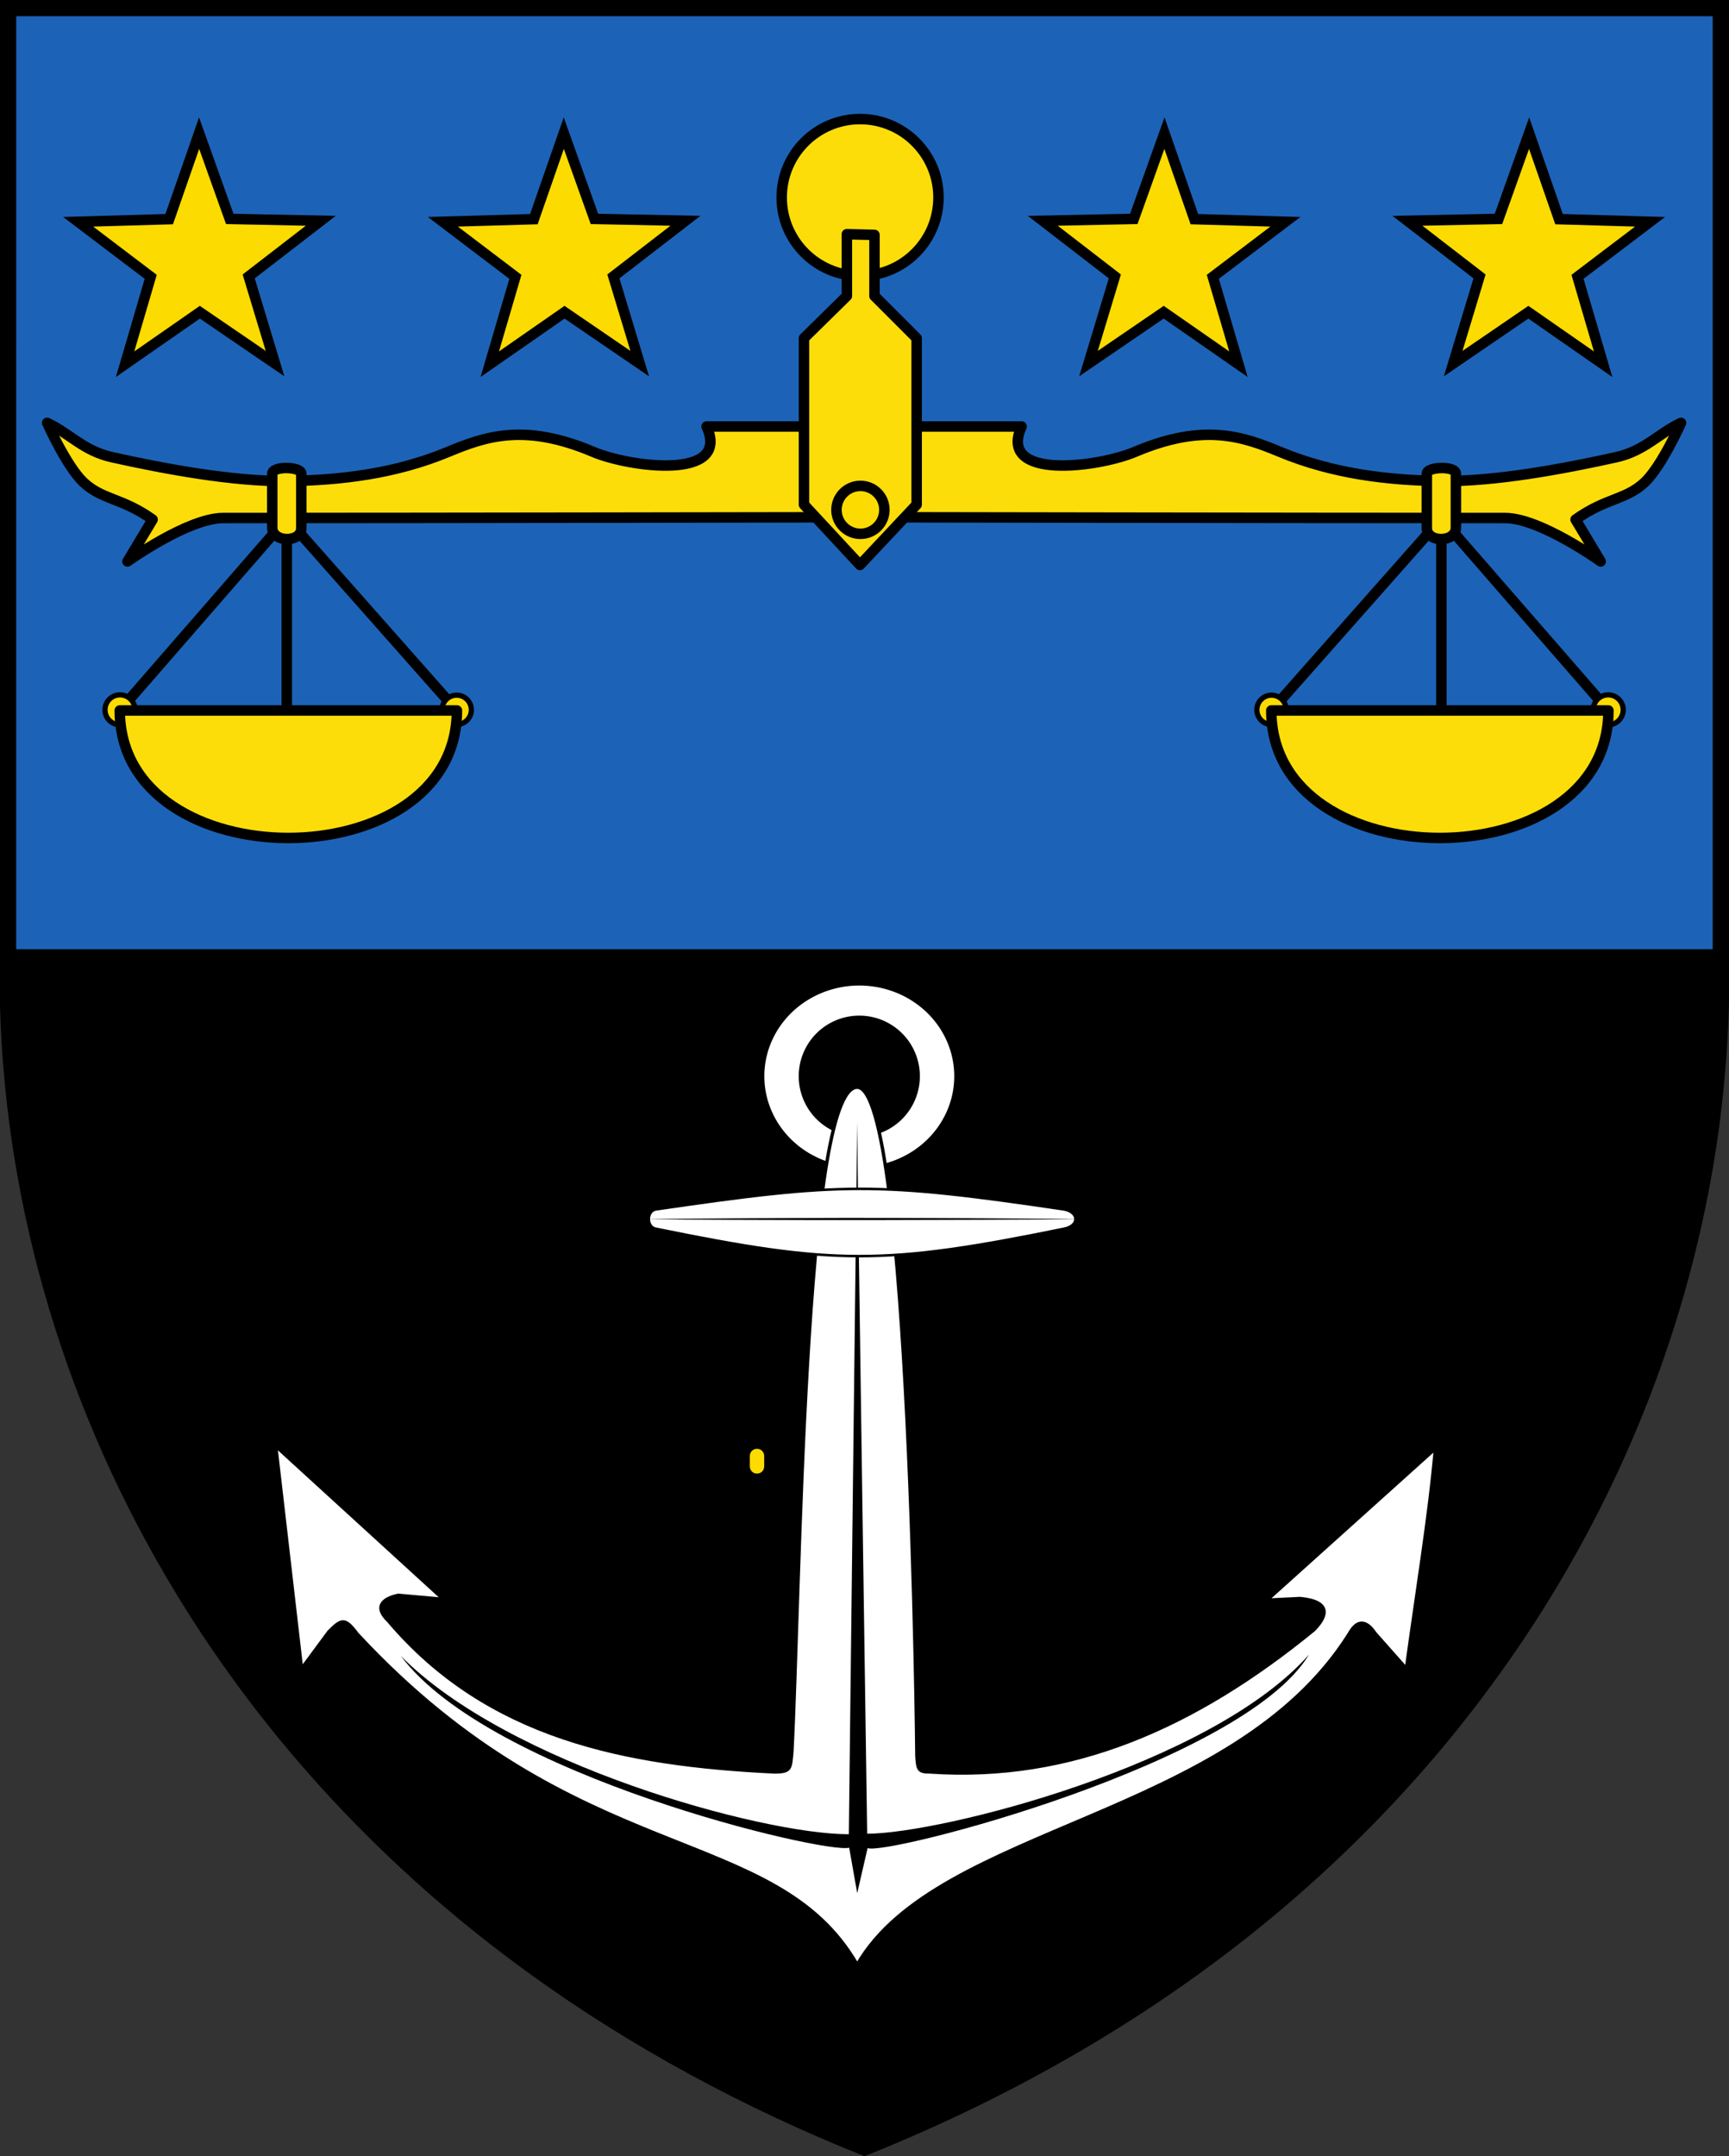 <?xml version="1.0" encoding="UTF-8"?>
<svg width="1221.3" height="1522.9" version="1.0" xml:space="preserve" xmlns="http://www.w3.org/2000/svg"><rect width="100%" height="100%" fill="#333333" stroke="none"/><desc>Coat of Arms of Canton of Freiburg (Fribourg)</desc><g transform="matrix(2.02 0 0 2.02 2.511 147.44)"><path d="m82.585 512.49c55.757 73.169 154.78 138.97 218.47 165.36 58.519-24.189 134.54-76.914 175.79-114.94 36.233-34.285 62.003-83.671 84.528-128.41 20.789-40.346 37.05-96.318 39.139-175.6h-598.92c0 98.875 39.577 199.25 80.987 253.59z" stroke="#000" stroke-width="3" style="paint-order:markers fill stroke"/><rect x="1.598" y="-70.146" width="596.83" height="329.05" fill="#1c63b7" fill-rule="evenodd" style="paint-order:fill markers stroke"/></g><g transform="matrix(2.02 0 0 2.02 2.529 147.45)"><g transform="matrix(2.82 0 0 2.82 -903.98 -392.24)"><path d="m426.67 235.4a11.774 11.241 0 0 0-11.774 11.241 11.774 11.241 0 0 0 11.774 11.241 11.774 11.241 0 0 0 11.774-11.241 11.774 11.241 0 0 0-11.774-11.241m0 3.73a7.51 7.51 0 0 1 7.511 7.511 7.51 7.51 0 0 1-7.511 7.511 7.51 7.51 0 0 1-7.511-7.511 7.51 7.51 0 0 1 7.511-7.511" fill="#fff" stroke-width="1.001"/><path d="m426.41 248.01c6.63 0 7.4 82.893 7.4 82.893 0.1 1.7 0.2 2 1.6 2 17.6 1.2 32.9-5.6 47.6-17.6 1.4-1.4 2.6-3.5-1.7-3.9l-4.1 0.2 20.9-18.8c-0.7 8.2-2.4 18.4-3.6 27.3l-3.9-4.4c-0.8-1.2-2-2.1-3.2 0.1-14.5 23-50.981 23.646-61 41-10.247-17.748-34.6-11.5-62-41-1.5-2-1.9-1.9-3.5-0.3l-3.4 4.6-3.2-27.6 20.8 19-5.6-0.5c-1.5 0.3-3.3 1.2-1.2 3.2 12.3 14.5 29.4 17.8 47.8 18.7 2.1 0 2-0.4 2.2-2.5 0.99-18.502 1.47-82.393 8.1-82.393z" fill="#fff" stroke="#000" stroke-width=".418"/><path d="m426.41 252.34c0 4.013 1.237 88.221 1.237 88.221 9.047 0 42.691-8.478 54.784-22.207-8.157 13.548-52.538 24.975-54.731 23.989l-1.289 5.588-0.996-5.632c-2.966 0.795-44.5-8.933-55.602-23.788 13.229 13.444 44.743 22.116 55.558 22.116"/><path d="m401.42 263.16c23.095-3.375 27.479-3.424 50.664 0 1.849 0.378 1.843 2.012 0 2.389-22.339 4.563-28.631 4.501-50.664 0-1.137-0.232-1.137-2.157 0-2.389" fill="#fff" stroke="#000" stroke-width=".313"/><path transform="matrix(.418 0 0 .418 300.89 99.774)" d="m299.28 393.38c-1.28 5.4e-4 -2.558 2e-3 -3.837 5e-3 -13.939 0.026-44.369 0.16-58.177 0.399 11.683 0.142 39.915 0.223 51.652 0.245 5.541 0.01 11.082 7e-3 16.622-5e-3 13.55-0.029 47.307-0.109 60.818-0.239-15.515-0.276-51.405-0.411-67.077-0.403z" style="paint-order:markers fill stroke"/></g><g transform="matrix(1.222 0 0 1.222 -68.657 -92.754)" stroke="#000"><g class="UnoptimicedTransforms" stroke-linejoin="round" stroke-width="3"><g stroke-miterlimit="1.4"><path d="m89.43 219.45 47.801-54.953 48.605 54.953m329.59 0-47.801-54.953-48.605 54.953" fill="none" stroke-linecap="round" stroke-width="3"/><path d="m137.23 219.45v-54.953m330.39 54.953v-54.953" fill="none" stroke-linecap="square" stroke-width="3"/><path class="UnoptimicedTransforms" d="m93.793 219.27c0 2.371-1.922 4.293-4.293 4.293s-4.293-1.922-4.293-4.293c0-2.371 1.922-4.293 4.293-4.293s4.293 1.922 4.293 4.293zm417.27 0c0 2.371 1.922 4.293 4.293 4.293 2.371 0 4.293-1.922 4.293-4.293 0-2.371-1.922-4.293-4.293-4.293-2.371 0-4.293 1.922-4.293 4.293zm0 0c0 2.371 1.922 4.293 4.293 4.293 2.371 0 4.293-1.922 4.293-4.293 0-2.371-1.922-4.293-4.293-4.293-2.371 0-4.293 1.922-4.293 4.293zm-417.27 0c0 2.371-1.922 4.293-4.293 4.293s-4.293-1.922-4.293-4.293c0-2.371 1.922-4.293 4.293-4.293s4.293 1.922 4.293 4.293z" fill="#fcdb00" stroke-linecap="round" stroke-width="1.5"/><path class="UnoptimicedTransforms" d="m190.04 219.27c0 2.321-1.881 4.202-4.202 4.202-2.321 0-4.202-1.881-4.202-4.202s1.881-4.202 4.202-4.202c2.321 0 4.202 1.881 4.202 4.202zm224.78 0c0 2.321 1.881 4.202 4.202 4.202s4.202-1.881 4.202-4.202-1.881-4.202-4.202-4.202-4.202 1.881-4.202 4.202zm0 0c0 2.321 1.881 4.202 4.202 4.202s4.202-1.881 4.202-4.202-1.881-4.202-4.202-4.202-4.202 1.881-4.202 4.202zm-224.78 0c0 2.321-1.881 4.202-4.202 4.202-2.321 0-4.202-1.881-4.202-4.202s1.881-4.202 4.202-4.202c2.321 0 4.202 1.881 4.202 4.202z" fill="#fcdb00" stroke-linecap="round" stroke-width="1.5"/></g><g fill="#fcdd09" stroke-linecap="round" stroke-miterlimit="1.4" stroke-width="3"><path d="m185.91 219.45c0 48.637-96.476 48.637-96.476 0h47.801zm233.04 0c0 48.637 96.476 48.637 96.476 0h-47.801z"/><path d="m68.647 137.16s5.542 12.393 10.344 16.948c5.453 5.172 10.985 4.408 19.839 10.712l-7.191 11.994s17.333-12.427 27.345-12.427c58.185 0 172.46-0.208 172.46-0.208l-0.831-25.979h-33.253c7.066 15.587-22.116 11.64-32.422 7.274-19.625-8.313-30.748-4.493-41.566 0-14.973 6.218-30.712 8.148-46.211 8.323-15.499 0.175-34.882-3.478-49.892-6.795-8.224-1.817-12.217-6.856-18.62-9.841zm467.56 0s-5.542 12.393-10.344 16.948c-5.453 5.172-10.985 4.408-19.84 10.712l7.191 11.994s-17.333-12.427-27.345-12.427c-58.185 0-172.46-0.208-172.46-0.208l0.831-25.979h33.253c-7.066 15.587 22.116 11.64 32.422 7.274 19.625-8.313 30.748-4.493 41.566 0 14.973 6.218 30.712 8.148 46.211 8.323 15.499 0.175 34.882-3.478 49.892-6.795 8.224-1.817 12.217-6.856 18.62-9.841z"/><path d="m133.07 151.71c0-2.286 8.313-2.078 8.313 0v15.587c0 4.157-8.105 4.157-8.313 0zm338.7 0c0-2.286-8.313-2.078-8.313 0v15.587c0 4.157 8.105 4.157 8.313 0z"/></g><path x="134.49" y="214.975" width="5.608" height="8.586" rx="2.76" ry="2.804" d="m137.25 214.98h0.088c1.529 0 2.76 1.25 2.76 2.804v2.978c0 1.553-1.231 2.804-2.76 2.804h-0.088c-1.529 0-2.76-1.25-2.76-2.804v-2.978c0-1.553 1.231-2.804 2.76-2.804zm330.35 0h-0.088c-1.529 0-2.76 1.25-2.76 2.804v2.978c0 1.553 1.231 2.804 2.76 2.804h0.088c1.529 0 2.76-1.25 2.76-2.804v-2.978c0-1.553-1.231-2.804-2.76-2.804z" fill="#fcdb00" stroke-linecap="square" stroke-width="1.5" style="paint-order:markers fill stroke"/></g><g transform="matrix(2.078 0 0 2.078 20.846 -149.65)" fill="#fcdd09" stroke-linecap="round" stroke-linejoin="round" stroke-miterlimit="1.4"><circle transform="matrix(.481 0 0 .481 -10.03 72.004)" cx="301.42" cy="72.732" r="22.446" fill="#fcdd09" stroke="#000" stroke-linecap="round" stroke-linejoin="round" stroke-miterlimit="1.4" stroke-width="3"/><path transform="matrix(1.001,0,0,1.001,0,68)" d="m133 44v8.5l-5.9 5.8v22.9l7.7 8.3 7.8-8.3v-22.9l-5.8-5.8v-8.4z" stroke-width="1.442"/><circle cx="135" cy="150" r="3.3" fill="#fcdb00" stroke-width="1.444"/></g><path class="UnoptimicedTransforms" transform="translate(.026 3.022)" d="m112.11 51.24 8.766 24.539 26.052 0.538-20.629 15.92 7.539 24.943-21.516-14.7-21.393 14.878 7.332-25.005-20.76-15.748 26.047-0.754zm380.59 0-8.766 24.539-26.052 0.538 20.629 15.92-7.539 24.943 21.516-14.7 21.393 14.878-7.332-25.005 20.76-15.748-26.047-0.754z" fill="#fcdb00" stroke-linecap="square" stroke-width="3" style="paint-order:markers fill stroke"/><path class="UnoptimicedTransforms" transform="translate(104.38 3.022)" d="m112.11 51.24 8.766 24.539 26.052 0.538-20.629 15.92 7.539 24.943-21.516-14.7-21.393 14.878 7.332-25.005-20.76-15.748 26.047-0.754zm171.88 0-8.766 24.539-26.052 0.538 20.629 15.92-7.539 24.943 21.516-14.7 21.393 14.878-7.332-25.005 20.76-15.748-26.047-0.754z" fill="#fcdb00" stroke-linecap="square" stroke-width="3" style="paint-order:markers fill stroke"/></g></g><g transform="translate(310.06 479.57)"><path d="m-304.33-473.83h1209.8v703.69c-1.611 54.706-8.136 106.71-20.406 160.06-26.257 114.54-76.777 223.14-146.59 317.76-40.218 54.812-87.079 105.03-138.44 149.55-88.399 76.565-191.06 136.42-299.47 179.89v0c-82.152-32.953-161.46-75.443-233.18-127.4-99.798-72.088-185.52-163.02-249.2-268.53-75.112-124.1-118.75-266.49-122.53-411.46z" fill="none" stroke="#000" stroke-linecap="round" stroke-miterlimit="1e3" stroke-width="11.478" style="paint-order:fill markers stroke"/></g></svg>
